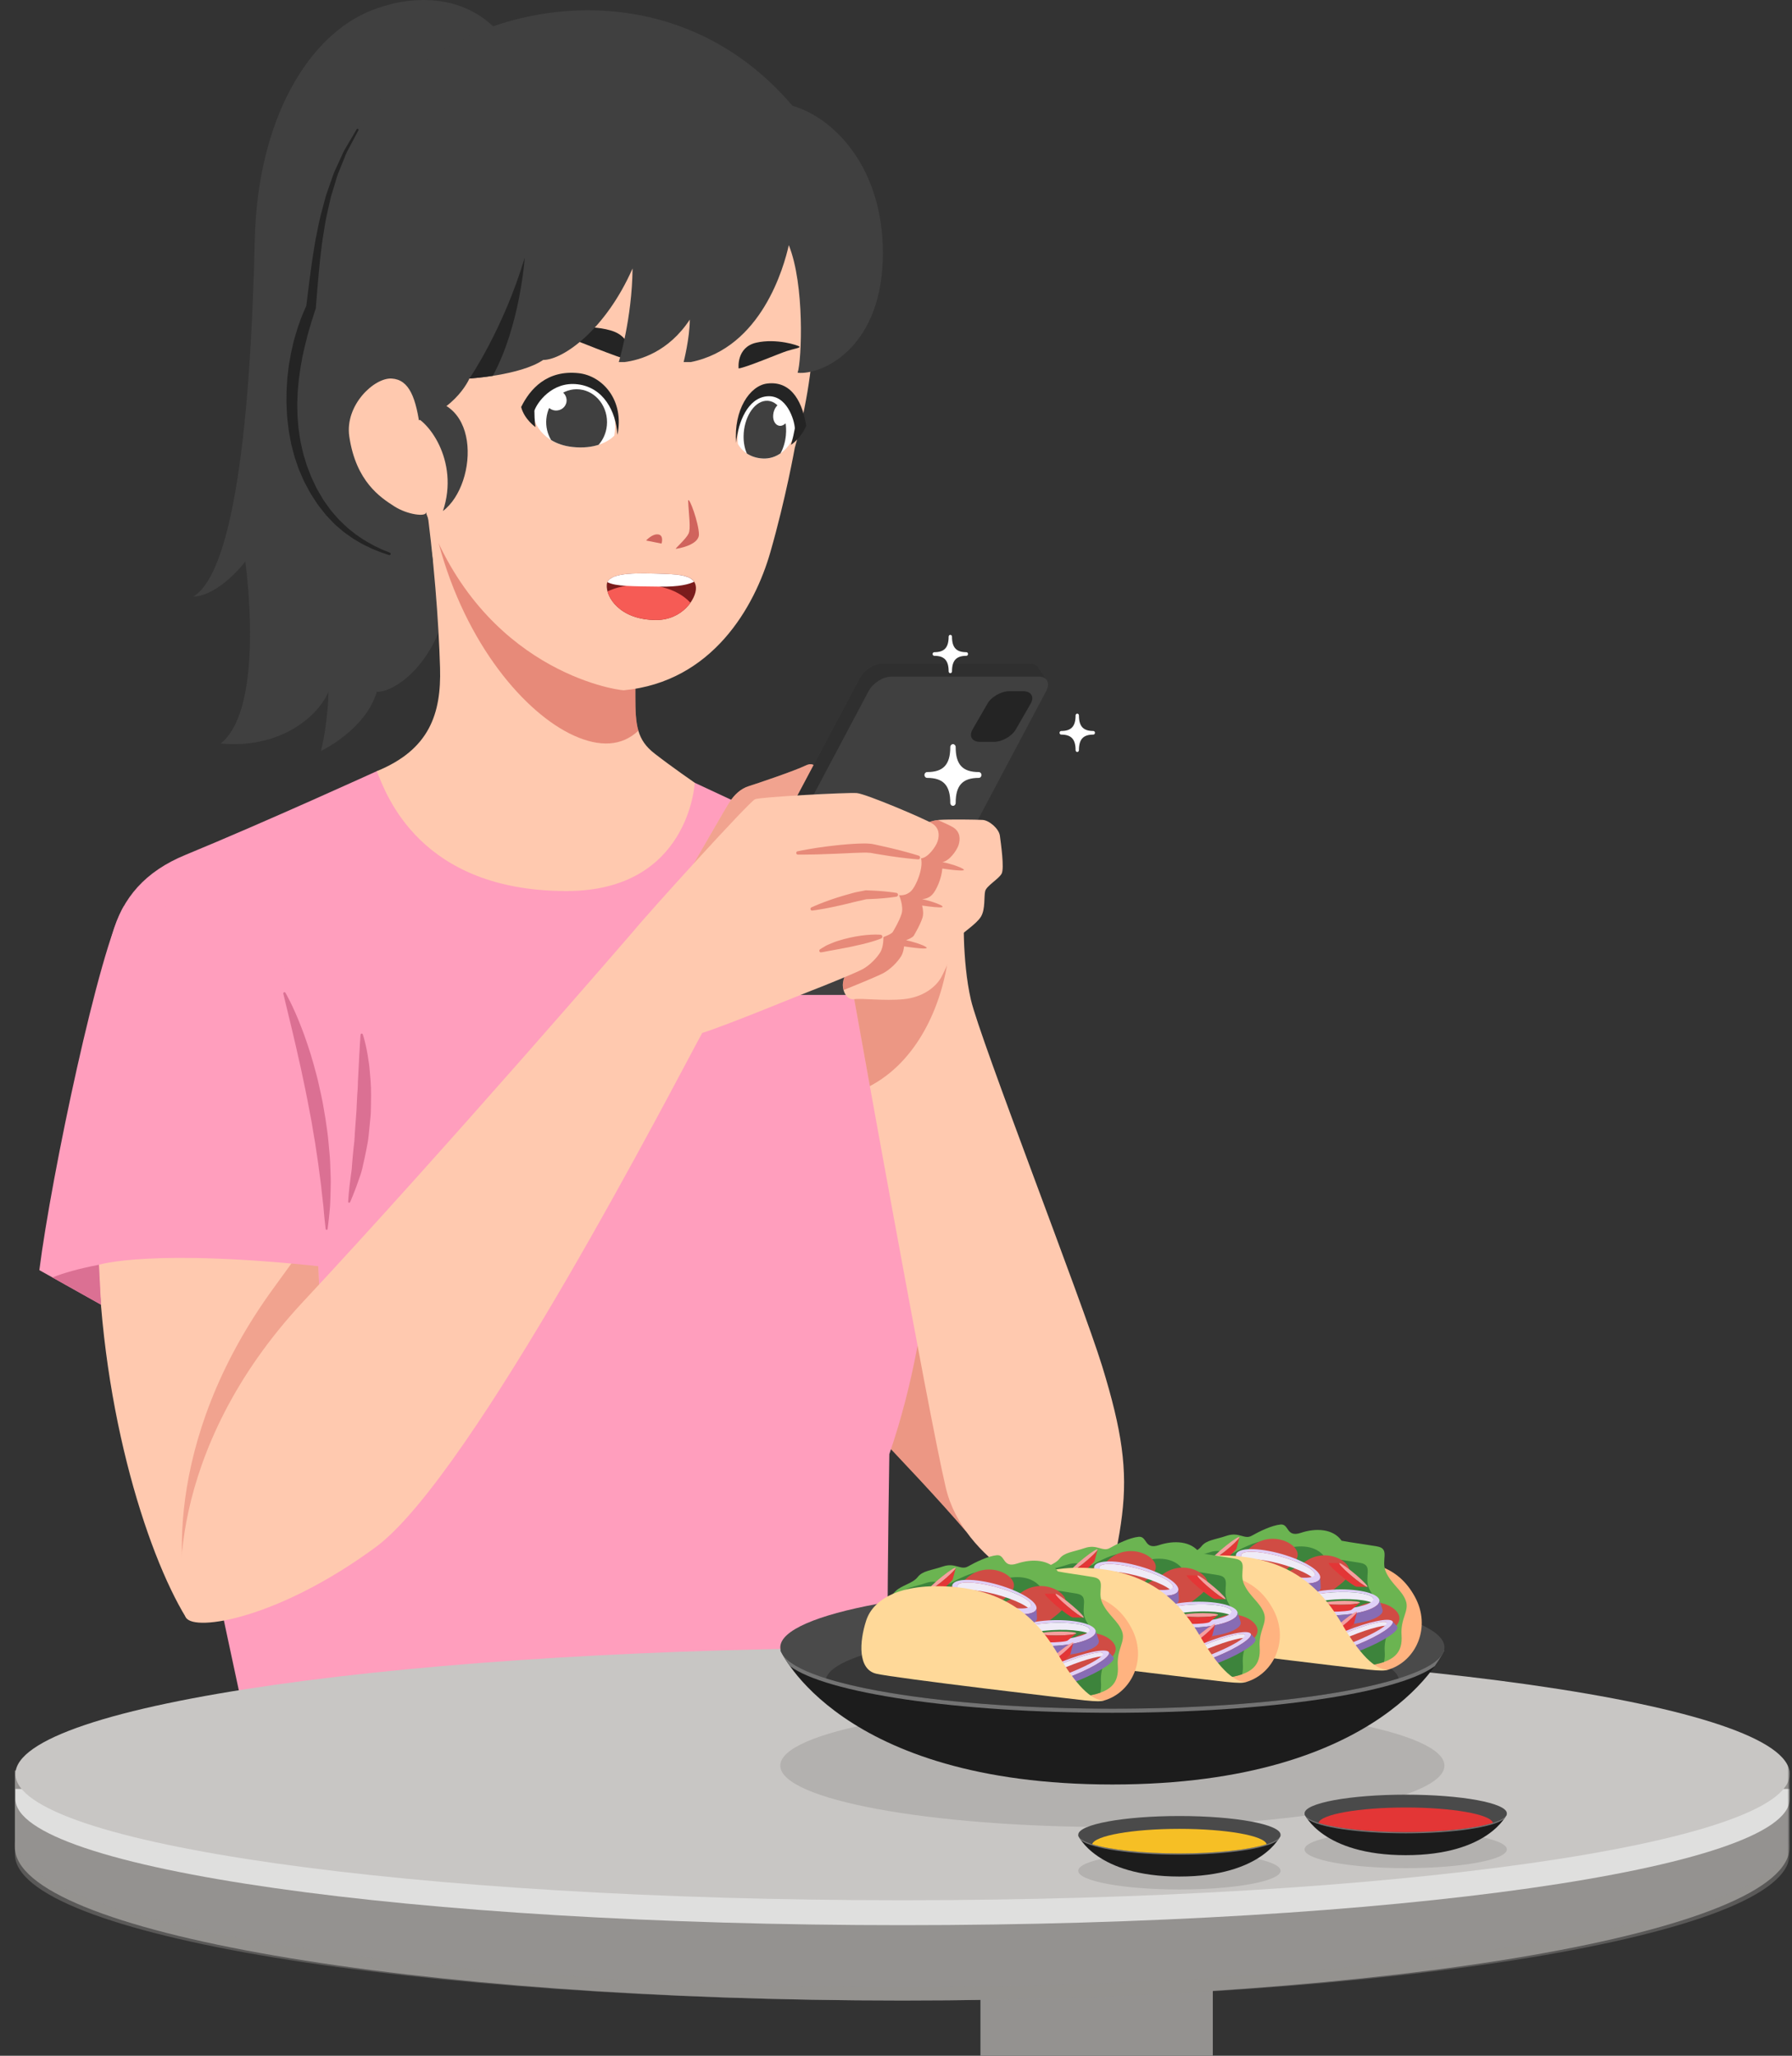<svg width="578" height="663" viewBox="0 0 578 663" fill="none" xmlns="http://www.w3.org/2000/svg">
<rect x="0" y="0" width="578" height="663" fill="#333333" stroke="none"/>
<path d="M311.626 493.916C293.869 473.258 264.258 443.552 264.258 443.552V366.314H316.138L311.626 493.916Z" fill="#FFC9AF"/>
<path opacity="0.4" d="M311.626 493.916C293.869 473.258 264.258 443.552 264.258 443.552V366.314H316.138L311.626 493.916Z" fill="#D04C44"/>
<path d="M224.086 252.451C224.086 252.451 254.52 266.633 258.942 268.778C263.364 270.923 267.026 273.563 269.008 279.999C270.99 286.435 273.736 314.987 273.736 314.987C273.736 314.987 294.936 351.295 298.597 363.013C302.257 374.731 302.409 423.745 286.852 468.964C285.936 525.076 286.24 565.675 286.24 565.675C286.24 565.675 293.256 583.17 292.646 586.8C292.037 590.431 284.106 600.333 284.106 600.333C284.106 600.333 196.864 623.932 75.151 600.333C75.151 600.333 65.084 584.16 66.457 580.2C67.83 576.239 78.811 553.464 78.811 553.464C78.811 553.464 43.121 387.602 36.715 348.488C30.309 309.375 33.969 286.352 59.822 275.707C85.675 265.062 121.537 248.706 121.537 248.706L224.086 252.451Z" fill="#FF9EBD"/>
<path d="M168.092 23.698C161.172 1.252 139.955 -4.523 119.906 3.315C99.857 11.154 83.081 37.89 82.166 77.499C81.251 117.107 77.894 182.937 62.337 192.437C70.878 192.035 79.115 181.107 79.115 181.107C79.115 181.107 85.826 228.119 71.184 239.784C89.181 241.546 101.995 232.1 105.959 223.124C105.654 234.284 103.518 242.206 103.518 242.206C103.518 242.206 117.893 235.401 121.535 223.124C127.923 223.392 145.369 211.184 145.369 182.63C145.369 154.076 145.369 25.678 145.369 25.678L168.092 23.698Z" fill="#404040"/>
<path d="M137.011 158.88C140.011 180.385 141.505 200.604 141.933 215.394C142.359 230.182 138.514 241.773 121.536 248.705C124.631 256.446 135.56 287.369 182.755 287.369C222.372 287.369 224.085 252.45 224.085 252.45C224.085 252.45 216.746 247.398 211.105 243.007C205.464 238.616 204.929 233.881 204.929 224.751C204.929 215.625 204.929 158.878 204.929 158.878L137.011 158.88Z" fill="#FFC9AF"/>
<path opacity="0.5" d="M141.518 175.307V158.881H204.93C204.93 158.881 204.93 215.626 204.93 224.754C204.93 229.313 205.064 232.777 205.9 235.649C200.605 240.713 193.381 241.008 185.022 237.195C169.48 230.109 150.291 208.006 141.518 175.307Z" fill="#D04C44"/>
<path d="M256.349 144.451C256.349 144.451 253.468 160.7 248.451 178.164C243.436 195.629 229.832 219.915 201.182 222.625C198.193 222.518 155.453 215.986 137.39 165.329C129.027 154.999 108.998 117.22 127.53 68.345C146.058 19.465 224.218 19.501 250.812 57.894C269.091 84.279 261.946 125.144 256.349 144.451Z" fill="#FFC9AF"/>
<path d="M186.706 121.931C196.044 123.664 199.43 132.51 198.145 140.476C198.145 140.476 194.192 145.175 184.673 144.161C175.159 143.145 171.202 136.095 171.67 130.722C171.67 130.722 175.739 121.426 186.706 121.931Z" fill="white"/>
<path d="M186.952 125.586C192.343 126.166 196.276 131.355 195.745 137.189C195.52 139.635 194.539 141.8 193.082 143.452C190.995 144.123 188.224 144.539 184.675 144.161C181.901 143.863 179.615 143.046 177.759 141.915C176.587 139.966 175.994 137.591 176.22 135.102C176.756 129.274 181.56 125.012 186.952 125.586Z" fill="#404040"/>
<path d="M175.877 128.681C175.712 130.523 177.116 132.169 179.009 132.377C180.91 132.575 182.585 131.254 182.742 129.418C182.922 127.578 181.509 125.917 179.622 125.721C177.724 125.529 176.055 126.848 175.877 128.681Z" fill="white"/>
<path d="M199.147 140.249C198.682 132.697 194.699 124.968 186.337 123.942C177.978 122.91 173.132 130.028 172.368 132.454C172.365 135.745 172.734 137.753 172.734 137.753C172.734 137.753 169.123 135.258 168.093 131.271C170.928 125.516 176.36 119.25 186.61 120.349C194.266 121.165 201.453 128.968 199.147 140.249Z" fill="#242424"/>
<path d="M202.756 116.088C199.77 115.499 184.929 109.439 182.172 108.413C179.394 107.399 176.885 106.865 177.344 106.516C177.805 106.169 189.162 104.29 196.988 106.574C204.813 108.859 202.756 116.088 202.756 116.088Z" fill="#242424"/>
<path d="M247.173 125.537C240.411 127.048 237.654 135.778 237.995 143.124C237.995 143.124 240.037 147.544 245.975 147.871C252.461 148.235 256.568 142.034 257.266 136.378C257.266 136.378 255.853 125.409 247.173 125.537Z" fill="white"/>
<path d="M246.908 129.275C251.075 128.865 254.104 134.044 253.478 140.413C253.266 142.611 252.644 144.591 251.76 146.2C250.136 147.33 248.2 147.99 245.976 147.867C243.773 147.744 242.109 147.059 240.882 146.245C240.205 144.671 239.814 142.767 239.841 140.678C239.909 134.931 242.985 129.679 246.908 129.275Z" fill="#404040"/>
<path d="M254.746 133.552C254.528 135.618 253.156 137.279 251.708 137.337C250.269 137.38 249.23 135.855 249.38 133.877C249.51 131.851 250.826 130.051 252.33 129.93C253.868 129.801 254.944 131.445 254.746 133.552Z" fill="white"/>
<path d="M237.424 142.809C238.105 136.012 241.208 128.514 247.196 127.831C253.738 127.09 256.251 135.49 256.371 138.159C255.749 141.538 255.11 143.483 255.11 143.483C255.11 143.483 258.346 141.413 260.028 137.329C258.985 130.578 255.795 122.69 247.463 123.692C241.837 124.365 236.601 132.204 237.424 142.809Z" fill="#242424"/>
<path d="M238.239 118.829C240.681 118.54 251.474 113.947 253.795 113.21C256.129 112.472 258.188 112.186 257.867 111.796C257.547 111.4 250.426 109.024 243.924 110.517C237.427 112.01 238.239 118.829 238.239 118.829Z" fill="#242424"/>
<path d="M221.953 161.444C222.179 166.387 222.876 170.46 222.076 172.132C221.278 173.801 217.671 176.99 217.969 177C218.265 177.012 225.477 175.893 225.438 172.33C225.4 168.765 222.292 160.081 221.953 161.444Z" fill="#D0645D"/>
<path d="M213.381 175.309C213.381 175.309 214.214 172.585 212.274 172.354C210.334 172.124 208.399 174.324 208.399 174.324L213.381 175.309Z" fill="#D0645D"/>
<path d="M100.314 99.118C103.213 71.063 105.045 36.241 146.528 13.959C176.206 -1.982 223.552 -3.534 255.582 34.094C270.072 38.383 285.781 55.712 284.714 84.264C283.647 112.816 264.748 121.023 257.267 120.219C258.609 116.155 259.583 91.829 254.421 79.058C252.876 86.039 245.618 112.206 222.79 116.777H220.502C220.502 116.777 222.485 109.02 222.485 103.078C215.621 113.476 206.47 116.118 201.436 116.777H199.584C199.584 116.777 203.878 102.75 204.03 86.575C195.398 106.178 181.761 116.06 175.203 116.088C167.882 121.069 151.409 122.075 151.409 122.075C151.409 122.075 146.224 134.359 129.904 136.708L137.39 165.33L139.654 181.106C139.654 181.106 116.786 181.634 103.517 162.161C90.247 142.687 92.839 117.601 100.314 99.118Z" fill="#404040"/>
<path d="M125.776 178.259L123.188 177.212L120.695 176.016C119.068 175.142 117.443 174.247 115.929 173.162C115.153 172.655 114.395 172.122 113.685 171.51C112.973 170.906 112.206 170.383 111.544 169.72L109.518 167.785C108.862 167.121 108.271 166.383 107.647 165.688C107.005 165.004 106.435 164.256 105.901 163.475C105.372 162.717 104.755 161.927 104.298 161.202C103.34 159.519 102.217 157.853 101.486 156.14C101.093 155.278 100.643 154.466 100.295 153.577L99.264 150.894C98.887 150.016 98.666 149.07 98.371 148.159C98.106 147.236 97.773 146.337 97.595 145.386L96.962 142.568C96.775 141.623 96.663 140.661 96.51 139.71C96.343 138.762 96.231 137.801 96.171 136.835C96.1 135.87 95.988 134.91 95.95 133.943C95.911 132.006 95.829 130.075 95.951 128.137C95.975 126.202 96.221 124.275 96.385 122.348C96.689 120.435 96.885 118.508 97.271 116.608C97.582 114.697 98.051 112.822 98.488 110.938C98.97 109.071 99.403 107.178 100.006 105.344C100.513 103.472 101.171 101.66 101.741 99.798L101.742 99.794L101.849 99.495L101.865 99.303L102.476 91.813C102.711 89.33 102.896 86.835 103.172 84.361C103.485 81.897 103.695 79.406 104.089 76.96C104.517 74.524 104.801 72.041 105.35 69.63L106.155 66.01C106.432 64.804 106.657 63.58 107.054 62.416L108.13 58.877C108.511 57.706 108.785 56.486 109.296 55.371L110.682 51.955C111.17 50.834 111.547 49.64 112.131 48.57L115.579 42.09L115.598 42.055C115.689 41.885 115.636 41.669 115.479 41.572C115.327 41.477 115.133 41.53 115.041 41.688L111.286 48.073C110.647 49.133 110.22 50.315 109.677 51.432L108.125 54.835C107.557 55.95 107.232 57.167 106.794 58.342L105.551 61.893C105.097 63.065 104.819 64.293 104.486 65.505L103.512 69.153C102.855 71.587 102.465 74.076 101.929 76.542C101.426 79.014 101.109 81.511 100.69 83.996C100.309 86.488 100.02 88.979 99.68 91.471L98.761 98.931L98.882 98.442L98.88 98.446C98.058 100.278 97.255 102.127 96.596 104.041C95.893 105.936 95.36 107.896 94.782 109.845C94.324 111.83 93.843 113.808 93.519 115.828C93.107 117.826 92.922 119.872 92.688 121.902C92.573 123.95 92.379 125.99 92.415 128.045C92.351 130.095 92.5 132.145 92.602 134.193C92.677 135.215 92.824 136.231 92.933 137.25C93.029 138.272 93.179 139.284 93.384 140.288C93.578 141.295 93.731 142.311 93.958 143.305L94.722 146.273C94.943 147.273 95.324 148.22 95.635 149.191C95.979 150.145 96.239 151.137 96.678 152.052L97.892 154.835C98.303 155.76 98.834 156.643 99.301 157.544C100.22 159.41 101.353 160.921 102.396 162.58C103.015 163.472 103.628 164.173 104.244 164.975C104.841 165.769 105.478 166.525 106.183 167.213C106.871 167.914 107.524 168.654 108.242 169.316L110.456 171.219C111.187 171.861 112.016 172.36 112.786 172.934C113.559 173.514 114.371 174.017 115.204 174.487C116.828 175.503 118.543 176.311 120.261 177.095L122.89 178.149L125.532 179.024C125.728 179.089 125.939 178.97 125.999 178.755C126.061 178.551 125.961 178.335 125.776 178.259Z" fill="#242424"/>
<path d="M131.888 133.629C137.765 134.564 148.329 148.581 142.869 164.801C154.46 156.053 155.529 125.059 131.888 129.252V133.629Z" fill="#404040"/>
<path d="M135.605 138.925C134.257 128.187 131.987 122.44 126.353 122.086C120.72 121.729 111.168 130.669 112.663 140.785C114.804 155.303 122.726 160.441 127.126 163.269C131.529 166.097 137.348 166.667 137.39 165.33C137.428 163.998 135.605 138.925 135.605 138.925Z" fill="#FFC9AF"/>
<path d="M214.707 185.103C221.035 185.331 224.322 186.094 224.472 189.559C224.622 193.025 220.123 199.957 211.658 199.957C199.913 199.957 195.336 192.528 195.718 188.486C196.101 184.444 205.556 184.773 214.707 185.103Z" fill="#7A1C1C"/>
<path d="M195.962 190.73C204.486 186.765 217.061 188.169 222.691 194.403C220.662 197.267 216.932 199.957 211.66 199.957C201.861 199.955 197.066 194.792 195.962 190.73Z" fill="#F65B55"/>
<path d="M223.868 187.616C222.289 188.422 219.153 189.276 212.918 189.188C203.786 189.062 198.577 189.151 195.913 187.751C197.338 184.489 206.155 184.794 214.708 185.103C219.605 185.279 222.658 185.792 223.868 187.616Z" fill="white"/>
<path d="M158.949 121.209C154.68 121.871 151.41 122.073 151.41 122.073C151.41 122.073 162.239 106.376 169.255 83.106C169.255 83.106 167.771 104.991 158.949 121.209Z" fill="#242424"/>
<path d="M218.255 288.088C218.255 288.088 233.47 261.599 235.185 258.876C236.9 256.153 239.074 254.295 241.477 253.553C243.88 252.81 256.348 248.602 259.895 246.869C263.442 245.136 264.74 249.221 262.546 253.553C260.353 257.886 255.891 260.237 253.832 260.979C253.03 267.293 249.369 291.801 218.255 288.088Z" fill="#FFC9AF"/>
<path opacity="0.3" d="M218.255 288.088C218.255 288.088 233.47 261.599 235.185 258.876C236.9 256.153 239.074 254.295 241.477 253.553C243.88 252.81 256.348 248.602 259.895 246.869C263.442 245.136 264.74 249.221 262.546 253.553C260.353 257.886 255.891 260.237 253.832 260.979C253.03 267.293 249.369 291.801 218.255 288.088Z" fill="#D04C44"/>
<path d="M227.807 311.987C227.016 313.478 227.013 314.807 227.651 315.668C228.125 316.314 229.057 317.946 230.578 319.944L277.812 316.698C280.449 316.698 283.707 314.591 285.089 311.985L337.631 219.34C336.613 217.757 335.359 216.066 334.82 215.201C334.36 214.478 333.494 214.04 332.29 214.04H284.566C281.926 214.04 278.67 216.147 277.288 218.751L227.807 311.987Z" fill="#404040"/>
<path opacity="0.6" d="M227.807 311.987C227.016 313.478 227.013 314.807 227.651 315.668C228.125 316.314 229.057 317.946 230.578 319.944L277.812 316.698C280.449 316.698 283.707 314.591 285.089 311.985L337.631 219.34C336.613 217.757 335.359 216.066 334.82 215.201C334.36 214.478 333.494 214.04 332.29 214.04H284.566C281.926 214.04 278.67 216.147 277.288 218.751L227.807 311.987Z" fill="#242424"/>
<path d="M230.653 316.17C229.275 318.772 230.294 320.882 232.933 320.882H280.658C283.295 320.882 286.553 318.774 287.935 316.17L337.413 222.935C338.797 220.333 337.775 218.224 335.136 218.224H287.412C284.774 218.224 281.518 220.331 280.133 222.935L230.653 316.17Z" fill="#404040"/>
<path d="M313.697 235.258C312.423 237.468 313.532 239.261 316.17 239.261H320.553C323.191 239.261 326.361 237.468 327.635 235.258L332.441 226.92C333.711 224.706 332.606 222.918 329.967 222.918H325.585C322.947 222.918 319.776 224.706 318.504 226.92L313.697 235.258Z" fill="#242424"/>
<path d="M323.791 227.53C323.03 228.855 323.691 229.922 325.267 229.922C326.842 229.922 328.737 228.855 329.498 227.53C330.261 226.215 329.601 225.146 328.021 225.146C326.443 225.146 324.551 226.215 323.791 227.53Z" fill="#242424"/>
<path d="M319.658 234.701C318.9 236.022 319.557 237.093 321.137 237.093C322.711 237.093 324.609 236.022 325.366 234.701C326.124 233.384 325.465 232.312 323.891 232.312C322.312 232.312 320.419 233.384 319.658 234.701Z" fill="#242424"/>
<path d="M60.051 521.774C47.086 500.651 31.528 451.47 31.528 395.688H101.994L104.434 443.877C104.434 443.877 94.065 487.445 60.051 521.774Z" fill="#FFC9AF"/>
<path opacity="0.3" d="M61.642 520.122C57.834 511.193 51.411 465.88 88.372 415.238C92.788 409.186 97.37 402.831 102.024 396.319L104.431 443.882C104.431 443.882 94.375 486.065 61.642 520.122Z" fill="#D04C44"/>
<path d="M310.897 293.378C310.897 293.378 310.196 309.625 313.166 322.457C316.137 335.288 349.082 419.787 355.488 440.582C361.894 461.377 363.724 473.919 361.894 488.772C360.063 503.625 355.792 519.467 347.861 518.148C339.93 516.829 310.794 503.956 305.076 479.86C299.359 455.764 275.53 322.249 275.53 322.249V293.38L310.897 293.378Z" fill="#FFC9AF"/>
<path opacity="0.4" d="M306.071 307.156C303.937 324.922 295.531 342.437 280.57 350.286C277.557 333.607 275.529 322.247 275.529 322.247V293.378H306.069V307.156H306.071Z" fill="#D04C44"/>
<path d="M293.751 268.529C297.502 266.216 299.528 264.691 302.76 264.443C305.992 264.195 314.915 264.318 316.974 264.443C319.033 264.568 322.214 267.235 322.511 269.553C322.807 271.87 324.008 280.039 323.065 281.772C322.121 283.505 318.231 285.663 317.774 287.369C317.316 289.074 317.889 293.159 316.401 295.635C314.913 298.11 309.88 301.206 309.422 302.196C308.965 303.186 305.304 312.098 303.587 315.194C301.871 318.289 297.752 321.63 291.462 322.25C285.171 322.87 278.006 321.878 275.526 322.25C273.045 322.622 271.557 319.402 271.902 316.927C272.246 314.451 273.774 311.976 275.526 310.365C276.133 303.309 277.506 299.101 280.022 295.635C280.709 289.321 281.058 284.743 284.031 283.01C285.859 277.441 289.088 271.406 293.751 268.529Z" fill="#FFC9AF"/>
<path opacity="0.5" d="M271.905 316.927C272.249 314.451 273.778 311.975 275.529 310.365C276.137 303.309 277.51 299.101 280.026 295.635C280.713 289.321 281.062 284.742 284.035 283.01C285.861 277.439 289.09 271.406 293.753 268.527C297.416 266.267 299.442 264.772 302.544 264.471C304.918 265.528 306.748 266.398 307.385 266.794C309.77 268.279 309.77 270.632 309.197 272.487C308.635 274.308 306.102 277.769 303.955 278.027C307.391 278.72 311.593 280.275 310.799 280.657C310.182 280.952 306.664 280.518 303.937 280.12C303.73 283.241 302.001 287.232 300.617 288.606C299.488 289.729 298.17 289.949 297.394 289.969C300.767 290.69 304.704 292.167 303.933 292.539C303.344 292.825 300.097 292.436 297.428 292.054C297.727 293.258 297.924 294.771 297.527 296.005C296.726 298.481 295.239 300.833 294.782 301.699C294.456 302.319 293.036 302.929 292.24 303.232C295.618 303.951 299.575 305.436 298.803 305.808C298.161 306.117 294.37 305.632 291.605 305.222C291.489 306.226 291.233 307.458 290.662 308.383C289.518 310.241 287.23 312.591 284.942 313.829C283.253 314.742 276.644 317.477 272.099 319.293C271.885 318.517 271.799 317.689 271.905 316.927Z" fill="#D04C44"/>
<path d="M204.184 300.462C209.446 294.026 241.705 258.501 243.535 257.758C245.365 257.015 273.392 255.53 276.366 255.778C279.341 256.025 298.251 264.072 300.636 265.557C303.021 267.042 303.021 269.395 302.448 271.251C301.875 273.106 299.245 276.697 297.07 276.822C297.872 279.917 295.582 285.664 293.867 287.369C292.151 289.075 289.978 288.704 289.978 288.704C289.978 288.704 291.58 292.295 290.78 294.77C289.98 297.246 288.492 299.599 288.034 300.464C287.577 301.33 284.945 302.197 284.945 302.197C284.945 302.197 285.06 305.292 283.914 307.148C282.769 309.004 280.483 311.357 278.195 312.594C275.907 313.832 264.581 318.413 261.607 319.526C258.633 320.639 234.724 330.543 226.488 333.141C218.136 348.367 152.475 475.98 121.131 499.003C89.788 522.026 63.02 526.234 60.046 521.778C57.072 517.322 52.496 468.306 97.795 419.785C143.095 371.265 204.184 300.462 204.184 300.462Z" fill="#FFC9AF"/>
<path opacity="0.5" d="M296.374 275.975C296.374 275.975 295.784 275.777 294.741 275.476C293.696 275.195 292.214 274.728 290.418 274.284C288.624 273.821 286.523 273.31 284.266 272.823C283.701 272.698 283.128 272.571 282.548 272.444L281.669 272.262L281.226 272.173L281.056 272.145L280.999 272.141L280.886 272.133L280.661 272.118C279.486 271.999 278.168 272.013 276.857 272.072C275.525 272.108 274.361 272.228 273.126 272.302C271.908 272.389 270.722 272.533 269.573 272.644C267.271 272.888 265.133 273.183 263.301 273.46C259.642 274.035 257.217 274.555 257.217 274.555C256.95 274.613 256.776 274.892 256.827 275.181C256.873 275.435 257.08 275.611 257.31 275.615C257.31 275.615 257.925 275.619 259.005 275.625C260.081 275.609 261.619 275.583 263.464 275.558C265.303 275.492 267.45 275.415 269.749 275.332C270.894 275.282 272.079 275.229 273.283 275.175C274.463 275.13 275.747 275.033 276.874 275.027C278.02 275.009 279.156 274.912 280.395 275.033L280.622 275.047L280.736 275.053L280.793 275.056H280.807C280.837 275.06 280.6 275.023 280.707 275.041L280.734 275.045L281.179 275.128L282.059 275.286C282.645 275.385 283.225 275.482 283.792 275.577C286.067 275.967 288.202 276.278 290.036 276.516C291.864 276.777 293.407 276.894 294.478 277.025C295.552 277.136 296.171 277.17 296.171 277.17C296.482 277.191 296.751 276.936 296.773 276.599C296.786 276.316 296.612 276.063 296.374 275.975Z" fill="#D04C44"/>
<path opacity="0.5" d="M289.177 287.971C289.177 287.971 288.741 287.886 287.98 287.791C287.218 287.714 286.131 287.536 284.826 287.443C283.519 287.328 281.996 287.227 280.364 287.175L279.747 287.154L279.434 287.142L279.357 287.138L279.185 287.148L279.167 287.152L279.128 287.157L278.973 287.185C278.559 287.266 278.144 287.348 277.721 287.429C276.873 287.619 276.033 287.718 275.158 287.985C273.418 288.455 271.683 288.952 270.07 289.459C268.483 289.97 267.045 290.481 265.802 290.948C263.327 291.889 261.71 292.641 261.71 292.641C261.457 292.76 261.343 293.077 261.45 293.348C261.538 293.566 261.753 293.691 261.962 293.669C261.962 293.669 262.4 293.624 263.159 293.509C263.911 293.374 265 293.226 266.289 292.982C267.576 292.748 269.082 292.421 270.661 292.071C272.219 291.738 273.864 291.34 275.504 290.912C276.31 290.695 277.199 290.528 278.028 290.336C278.447 290.241 278.865 290.148 279.277 290.055L279.43 290.015L279.469 290.007L279.489 290.001C279.191 290.019 279.412 290.007 279.348 290.011H279.359L279.436 290.007L279.749 289.995L280.366 289.974C281.998 289.924 283.521 289.821 284.828 289.706C286.133 289.613 287.22 289.435 287.981 289.358C288.743 289.263 289.178 289.178 289.178 289.178C289.488 289.118 289.695 288.797 289.64 288.463C289.594 288.211 289.404 288.017 289.177 287.971Z" fill="#D04C44"/>
<path opacity="0.5" d="M284.067 301.47C284.067 301.47 282.791 301.343 280.902 301.452C279.014 301.545 276.517 301.862 274.052 302.423C272.818 302.68 271.594 303.043 270.455 303.389C269.315 303.724 268.264 304.189 267.375 304.556C266.483 304.906 265.762 305.403 265.268 305.677C264.781 305.984 264.503 306.162 264.503 306.162C264.269 306.31 264.19 306.637 264.327 306.891C264.434 307.085 264.631 307.178 264.825 307.148L264.897 307.136C264.897 307.136 265.204 307.087 265.744 307C266.291 306.922 266.994 306.703 267.92 306.576C268.845 306.447 269.871 306.19 271.023 306.011C272.159 305.792 273.371 305.556 274.582 305.318C277.004 304.813 279.425 304.235 281.228 303.694C283.031 303.165 284.224 302.67 284.224 302.67C284.521 302.546 284.669 302.187 284.556 301.866C284.473 301.639 284.277 301.492 284.067 301.47Z" fill="#D04C44"/>
<path d="M39.921 292.294C32.139 305.412 16.581 378.936 12.692 409.633L32.558 420.755L31.91 407.9C31.91 407.9 48.84 402.454 105.35 408.643C105.35 408.643 104.892 356.409 89.792 305.908C89.792 305.908 70.811 289.573 39.921 292.294Z" fill="#FF9EBD"/>
<path d="M31.91 407.899L32.558 420.754L16.912 411.995C20.337 410.603 25.291 409.171 31.91 407.899Z" fill="#DB7093"/>
<path d="M91.386 320.498C91.386 320.498 92.523 325.206 94.227 332.266C94.639 334.024 95.084 335.93 95.554 337.944C96.01 339.96 96.465 342.093 96.985 344.277C97.45 346.479 97.931 348.755 98.418 351.066C98.907 353.375 99.35 355.734 99.795 358.091C100.28 360.44 100.688 362.802 101.048 365.139C101.488 367.46 101.828 369.759 102.148 371.989C102.494 374.217 102.804 376.372 103.047 378.426C103.312 380.48 103.605 382.42 103.757 384.223C103.962 386.027 104.152 387.68 104.321 389.146C104.423 390.615 104.562 391.903 104.658 392.962C104.87 395.085 105.024 396.307 105.024 396.307L105.026 396.327C105.051 396.523 105.218 396.658 105.397 396.632C105.545 396.608 105.659 396.483 105.677 396.331C105.677 396.331 105.842 395.117 106.076 392.978C106.182 391.909 106.334 390.606 106.449 389.108C106.528 387.611 106.6 385.92 106.634 384.07C106.698 382.22 106.709 380.214 106.601 378.099C106.523 375.982 106.488 373.738 106.235 371.445C106.032 369.144 105.836 366.759 105.492 364.361C105.168 361.957 104.797 359.525 104.348 357.106C103.969 354.674 103.382 352.288 102.864 349.929C102.381 347.559 101.694 345.285 101.107 343.067C100.474 340.863 99.842 338.74 99.152 336.757C98.484 334.769 97.832 332.9 97.144 331.206C94.534 324.38 92.075 320.181 92.075 320.181C91.961 319.989 91.727 319.932 91.553 320.052C91.408 320.148 91.348 320.332 91.386 320.498Z" fill="#DB7093"/>
<path d="M116.288 333.728C116.288 333.728 116.228 334.59 116.124 336.097C116.085 336.839 116.034 337.74 115.979 338.774C115.897 339.812 115.831 340.976 115.789 342.242C115.723 343.507 115.653 344.874 115.576 346.324C115.478 347.767 115.436 349.288 115.388 350.859C115.269 352.429 115.146 354.047 115.093 355.693C115.044 357.341 114.936 359.01 114.795 360.674C114.676 362.341 114.555 364.007 114.438 365.649C114.394 367.3 114.209 368.907 114.021 370.459C113.83 372.012 113.743 373.533 113.603 374.971C113.543 375.69 113.477 376.391 113.442 377.076C113.378 377.753 113.263 378.395 113.181 379.019C112.469 383.996 112.297 387.495 112.297 387.495L112.295 387.531C112.286 387.729 112.425 387.897 112.608 387.907C112.743 387.915 112.866 387.832 112.923 387.707C112.923 387.707 114.33 384.615 115.988 379.708C116.437 378.488 116.825 377.143 117.107 375.69C117.416 374.24 117.797 372.719 118.093 371.125C118.408 369.532 118.752 367.887 118.908 366.191C119.078 364.494 119.25 362.771 119.42 361.05C119.647 359.329 119.62 357.592 119.656 355.891C119.702 354.188 119.682 352.511 119.658 350.891C119.599 349.271 119.471 347.706 119.334 346.227C119.219 344.747 119.094 343.351 118.862 342.068C118.503 339.503 118.06 337.382 117.676 335.909C117.507 335.17 117.332 334.601 117.211 334.217C117.092 333.831 117.028 333.625 117.028 333.625C116.962 333.409 116.748 333.292 116.547 333.364C116.396 333.417 116.298 333.568 116.288 333.728Z" fill="#DB7093"/>
<path d="M299.046 249.001C304.276 249.001 306.509 246.585 306.509 240.927C306.509 240.408 306.897 239.988 307.376 239.988C307.856 239.988 308.244 240.408 308.244 240.927C308.244 246.585 310.477 249.001 315.706 249.001C316.185 249.001 316.573 249.421 316.573 249.94C316.573 250.459 316.185 250.879 315.706 250.879C310.477 250.879 308.244 253.295 308.244 258.953C308.244 259.472 307.856 259.892 307.376 259.892C306.897 259.892 306.509 259.472 306.509 258.953C306.509 253.295 304.276 250.879 299.046 250.879C298.567 250.879 298.179 250.459 298.179 249.94C298.179 249.421 298.567 249.001 299.046 249.001Z" fill="white"/>
<path d="M342.288 235.751C345.537 235.751 346.925 234.25 346.925 230.735C346.925 230.414 347.166 230.152 347.463 230.152C347.761 230.152 348.003 230.414 348.003 230.735C348.003 234.25 349.39 235.751 352.639 235.751C352.935 235.751 353.177 236.012 353.177 236.335C353.177 236.656 352.935 236.918 352.639 236.918C349.39 236.918 348.003 238.419 348.003 241.934C348.003 242.257 347.761 242.516 347.463 242.516C347.166 242.516 346.925 242.257 346.925 241.934C346.925 238.419 345.537 236.918 342.288 236.918C341.992 236.918 341.75 236.656 341.75 236.335C341.75 236.012 341.992 235.751 342.288 235.751Z" fill="white"/>
<path d="M301.345 210.344C304.594 210.344 305.981 208.843 305.981 205.327C305.981 205.007 306.223 204.745 306.519 204.745C306.818 204.745 307.059 205.007 307.059 205.327C307.059 208.843 308.447 210.344 311.695 210.344C311.992 210.344 312.233 210.605 312.233 210.928C312.233 211.249 311.992 211.51 311.695 211.51C308.447 211.51 307.059 213.011 307.059 216.527C307.059 216.85 306.818 217.109 306.519 217.109C306.223 217.109 305.981 216.85 305.981 216.527C305.981 213.011 304.594 211.51 301.345 211.51C301.049 211.51 300.807 211.249 300.807 210.928C300.807 210.605 301.049 210.344 301.345 210.344Z" fill="white"/>
<mask id="mask0_366_1316" style="mask-type:luminance" maskUnits="userSpaceOnUse" x="0" y="515" width="578" height="168">
<path d="M0 515.127H577.223V682.998H0V515.127Z" fill="white"/>
</mask>
<g mask="url(#mask0_366_1316)">
<path d="M316.258 575.977H391.157V683.004H316.258V575.977Z" fill="#949290"/>
<path d="M316.258 575.977H391.157V683.004H316.258V575.977Z" fill="#949290"/>
<path d="M577.222 595.726C577.222 623.045 449.081 645.191 291.013 645.191C132.944 645.191 4.803 623.043 4.803 595.726V570.994H577.222V595.726Z" fill="#949290"/>
<path opacity="0.4" d="M291.013 640.778C449.081 640.778 577.222 619.643 577.222 593.576V597.99C577.222 624.059 449.081 645.191 291.013 645.191C132.944 645.191 4.803 624.057 4.803 597.99V593.576C4.803 619.643 132.944 640.778 291.013 640.778Z" fill="#949290"/>
<path opacity="0.7" d="M577.261 580.173C577.261 602.659 449.15 620.888 291.12 620.888C133.089 620.888 4.978 602.658 4.978 580.173V576.947H577.261V580.173Z" fill="white"/>
<path d="M291.12 612.854C133.088 612.854 4.979 594.625 4.979 572.139C4.979 549.653 133.088 531.424 291.12 531.424C449.151 531.424 577.261 549.653 577.261 572.139C577.261 594.625 449.151 612.854 291.12 612.854Z" fill="#C8C6C4"/>
</g>
<path opacity="0.4" d="M251.684 569.437C251.684 580.373 299.635 589.242 358.788 589.242C417.941 589.242 465.897 580.373 465.897 569.437C465.897 558.501 417.942 549.633 358.788 549.633C299.635 549.633 251.684 558.501 251.684 569.437Z" fill="#949290"/>
<path d="M251.684 532.196C251.684 532.196 270.513 575.516 358.79 575.516C447.066 575.516 465.897 532.196 465.897 532.196H251.684Z" fill="#1C1C1C"/>
<path d="M465.852 532.287C465.683 532.658 464.781 534.529 462.788 537.324C451.306 545.974 409.109 552.393 358.786 552.393C308.464 552.393 266.271 545.974 254.788 537.324C252.794 534.529 251.894 532.658 251.724 532.287C251.725 532.256 251.733 532.228 251.736 532.196H465.842C465.844 532.228 465.85 532.258 465.852 532.287Z" fill="#737373"/>
<path d="M251.684 531.268C251.684 542.206 299.635 551.073 358.788 551.073C417.941 551.073 465.897 542.206 465.897 531.268C465.897 520.332 417.942 511.464 358.788 511.464C299.635 511.464 251.684 520.33 251.684 531.268Z" fill="#4A4A4A"/>
<path opacity="0.4" d="M358.786 551.073C319.433 551.073 285.061 547.145 266.443 541.297C268.876 532.256 309.286 525.063 358.786 525.063C408.288 525.063 448.7 532.256 451.135 541.295C432.519 547.143 398.141 551.073 358.786 551.073Z" fill="#1C1C1C"/>
<path d="M447.845 538.463C456.642 535.782 461.847 524.814 456.272 514.817C450.699 504.814 442.089 503.241 426.286 501.657C404.96 499.516 391.594 502.667 385.771 510.577C379.948 518.487 389.326 531.082 404.958 533.164C420.589 535.247 443.26 539.4 447.845 538.463Z" fill="#FFB380"/>
<path d="M440.412 537.256C450.078 536.183 452.43 532.832 452.058 527.334C451.687 521.838 454.661 519.561 453.42 516.206C452.183 512.855 448.894 510.978 447.067 507.088C445.244 503.2 448.59 499.477 444.129 498.725C439.667 497.97 435.456 497.439 432.729 496.899C430.003 493.011 424.426 492.742 419.596 494.352C414.763 495.962 415.877 491.405 413.027 491.67C410.178 491.94 406.089 493.954 403.735 495.293C401.38 496.633 399.648 493.954 395.682 495.293C391.718 496.633 389.117 496.663 387.504 498.725C385.892 500.788 382.372 501.347 380.445 503.2C378.514 505.054 377.716 506.286 377.716 510.441C377.716 514.598 377.469 519.266 383.046 523.767C388.623 528.273 404.109 529.212 415.136 531.487C426.162 533.771 432.108 536.052 440.412 537.256Z" fill="#6BB451"/>
<path d="M390.254 500.604C394.22 499.261 395.953 501.945 398.307 500.604C400.661 499.261 404.751 497.251 407.599 496.982C410.447 496.717 409.334 501.273 414.164 499.661C418.998 498.055 424.575 498.323 427.299 502.21C430.026 502.749 434.239 503.282 438.699 504.036C443.158 504.789 439.814 508.512 441.637 512.4C443.464 516.289 446.753 518.165 447.99 521.517C449.229 524.87 446.257 527.15 446.626 532.644C446.71 533.875 446.648 534.992 446.405 536.006C444.823 536.567 442.852 536.983 440.411 537.256C432.107 536.052 426.162 533.77 415.135 531.491C404.107 529.215 388.621 528.275 383.044 523.771C377.467 519.27 377.714 514.6 377.714 510.445C377.714 508.756 377.854 507.565 378.139 506.607C379.64 505.896 381.165 505.207 382.074 504.04C383.689 501.975 386.289 501.945 390.254 500.604Z" fill="#3D843C"/>
<path d="M419.31 505.069C425.072 499.241 432.746 501.855 434.761 505.069C436.778 508.29 432.505 510.702 429.53 513.116C426.558 515.53 417.817 519.15 415.961 517.54C414.105 515.93 412.058 509.094 413.733 507.888C415.408 506.684 419.31 505.069 419.31 505.069Z" fill="#D04C44"/>
<path d="M435.42 520.246C441.18 514.414 448.856 517.026 450.871 520.246C452.888 523.462 448.617 525.876 445.642 528.29C442.67 530.703 433.929 534.323 432.073 532.713C430.217 531.105 428.172 524.266 429.847 523.06C431.516 521.854 435.42 520.246 435.42 520.246Z" fill="#D04C44"/>
<path d="M402.599 499.734C408.36 493.901 416.037 496.515 418.052 499.734C420.071 502.95 415.793 505.366 412.821 507.778C409.848 510.19 401.107 513.811 399.251 512.202C397.395 510.596 395.351 503.754 397.025 502.548C398.695 501.34 402.599 499.734 402.599 499.734Z" fill="#D04C44"/>
<path d="M419.344 519.343C418.855 517.826 423.91 516.262 430.635 515.842C437.358 515.42 443.202 516.303 443.688 517.816L442.953 515.537C442.468 514.016 436.624 513.132 429.899 513.556C423.175 513.976 418.119 515.545 418.605 517.056L419.344 519.343Z" fill="#EFEBF7"/>
<path d="M429.62 512.692C437.325 512.213 444.161 513.657 444.888 515.913C445.617 518.172 439.954 520.394 432.254 520.872C424.55 521.357 417.712 519.913 416.985 517.655C416.263 515.404 421.916 513.184 429.62 512.692ZM431.659 519.032C438.383 518.614 443.438 517.043 442.95 515.536C442.465 514.015 436.621 513.132 429.896 513.556C423.172 513.976 418.117 515.544 418.602 517.055C419.09 518.568 424.938 519.454 431.659 519.032Z" fill="#DFD0F7"/>
<path d="M418.001 520.813C418.73 523.072 425.564 524.512 433.271 524.025C440.971 523.548 446.632 521.328 445.904 519.068L444.888 515.911C445.616 518.171 439.953 520.393 432.253 520.87C424.55 521.355 417.712 519.912 416.985 517.654L418.001 520.813Z" fill="#876CB4"/>
<path d="M427.202 516.922C426.783 517.274 428.994 517.554 432.14 517.554C435.288 517.554 438.18 517.272 438.599 516.922C439.015 516.573 436.806 516.288 433.659 516.288C430.509 516.286 427.619 516.573 427.202 516.922Z" fill="#F59F9F"/>
<path d="M435.907 519.169C435.487 519.519 432.596 519.802 429.449 519.802C426.303 519.802 424.09 519.519 424.511 519.169L427.205 516.921C426.786 517.273 428.997 517.553 432.143 517.553C435.292 517.553 438.183 517.271 438.603 516.921L435.907 519.169Z" fill="#E33636"/>
<path d="M390.603 503.151C390.456 503.701 392.389 502.511 394.922 500.485C397.455 498.463 399.626 496.378 399.769 495.825C399.915 495.276 397.979 496.467 395.447 498.491C392.916 500.515 390.745 502.6 390.603 503.151Z" fill="#F59F9F"/>
<path d="M398.836 499.365C398.69 499.916 396.521 502.003 393.988 504.025C391.456 506.047 389.524 507.243 389.668 506.691L390.604 503.152C390.457 503.702 392.39 502.512 394.923 500.486C397.456 498.464 399.627 496.379 399.77 495.826L398.836 499.365Z" fill="#E33636"/>
<path d="M428.54 527.23C428.394 527.78 430.329 526.588 432.86 524.564C435.393 522.542 437.562 520.457 437.71 519.904C437.855 519.355 435.92 520.548 433.387 522.572C430.856 524.592 428.683 526.679 428.54 527.23Z" fill="#F59F9F"/>
<path d="M436.778 523.442C436.629 523.993 434.459 526.078 431.927 528.102C429.394 530.124 427.462 531.319 427.608 530.768L428.543 527.229C428.397 527.779 430.331 526.587 432.863 524.563C435.396 522.541 437.565 520.456 437.713 519.903L436.778 523.442Z" fill="#E33636"/>
<path d="M432.037 504.13C431.508 504.12 433.076 505.829 435.544 507.942C438.013 510.059 440.438 511.782 440.97 511.79C441.497 511.796 439.929 510.091 437.462 507.97C434.996 505.857 432.567 504.136 432.037 504.13Z" fill="#F59F9F"/>
<path d="M437.568 511.74C437.039 511.731 434.612 510.012 432.143 507.896C429.676 505.785 428.104 504.072 428.635 504.08L432.037 504.13C431.508 504.12 433.077 505.829 435.544 507.942C438.013 510.059 440.438 511.782 440.971 511.79L437.568 511.74Z" fill="#E33636"/>
<path d="M425.474 533.779C424.76 532.971 429.288 530.234 435.592 527.664C441.892 525.095 447.582 523.667 448.294 524.475L447.216 523.257C446.5 522.449 440.812 523.877 434.512 526.444C428.21 529.014 423.679 531.753 424.392 532.561L425.474 533.779Z" fill="#EFEBF7"/>
<path d="M434.106 525.985C441.329 523.044 448.048 521.632 449.115 522.838C450.18 524.042 445.187 527.409 437.966 530.348C430.744 533.293 424.023 534.705 422.958 533.497C421.895 532.293 426.884 528.93 434.106 525.985ZM437.099 529.368C443.4 526.801 447.93 524.06 447.217 523.256C446.501 522.448 440.812 523.876 434.513 526.443C428.211 529.013 423.679 531.752 424.393 532.56C425.107 533.364 430.797 531.938 437.099 529.368Z" fill="#DFD0F7"/>
<path d="M424.45 535.184C425.517 536.388 432.236 534.978 439.458 532.033C446.677 529.09 451.67 525.725 450.605 524.519L449.115 522.836C450.18 524.04 445.187 527.407 437.967 530.346C430.744 533.291 424.024 534.703 422.958 533.495L424.45 535.184Z" fill="#876CB4"/>
<path d="M400.464 504.027C400.398 502.425 405.659 502.488 412.213 504.163C418.763 505.837 424.132 508.491 424.201 510.091L424.097 507.673C424.033 506.069 418.665 503.417 412.109 501.743C405.554 500.068 400.294 500.008 400.358 501.607L400.464 504.027Z" fill="#EFEBF7"/>
<path d="M412.069 500.831C419.577 502.754 425.75 506.245 425.847 508.632C425.95 511.02 419.939 511.402 412.433 509.481C404.92 507.564 398.748 504.071 398.649 501.682C398.552 499.296 404.558 498.918 412.069 500.831ZM412.351 507.535C418.905 509.212 424.165 509.271 424.096 507.671C424.032 506.067 418.663 503.415 412.107 501.742C405.553 500.066 400.293 500.007 400.357 501.605C400.427 503.207 405.798 505.861 412.351 507.535Z" fill="#DFD0F7"/>
<path d="M398.79 505.021C398.891 507.409 405.061 510.903 412.572 512.82C420.08 514.741 426.091 514.358 425.99 511.97L425.847 508.631C425.95 511.019 419.939 511.402 412.433 509.481C404.92 507.564 398.748 504.07 398.649 501.682L398.79 505.021Z" fill="#876CB4"/>
<path d="M447.846 538.464C443.512 538.864 438.182 532.944 432.856 523.771C427.528 514.6 418.554 503.426 398.781 501.861C381.811 500.523 373.136 505.884 370.904 512.72C368.673 519.559 368.157 528.453 374.128 529.881C380.096 531.309 437.565 538.096 441.409 538.482C445.245 538.866 446.607 538.866 447.846 538.464Z" fill="#FFD999"/>
<path d="M402.084 542.425C410.882 539.746 416.086 528.778 410.511 518.781C404.938 508.778 396.328 507.205 380.527 505.621C359.199 503.48 345.833 506.631 340.01 514.541C334.186 522.451 343.565 535.046 359.197 537.128C374.828 539.211 397.499 543.362 402.084 542.425Z" fill="#FFB380"/>
<path d="M394.651 541.219C404.317 540.145 406.669 536.795 406.297 531.297C405.926 525.801 408.9 523.522 407.661 520.169C406.424 516.818 403.135 514.94 401.308 511.051C399.483 507.163 402.831 503.44 398.37 502.687C393.906 501.933 389.695 501.402 386.968 500.862C384.242 496.974 378.666 496.705 373.836 498.315C369.002 499.925 370.116 495.368 367.268 495.631C364.417 495.9 360.328 497.915 357.974 499.253C355.621 500.594 353.889 497.915 349.921 499.253C345.957 500.594 343.356 500.624 341.745 502.685C340.133 504.749 336.611 505.308 334.684 507.161C332.753 509.015 331.957 510.245 331.957 514.4C331.957 518.559 331.708 523.227 337.285 527.728C342.862 532.232 358.348 533.172 369.375 535.448C380.403 537.735 386.349 540.013 394.651 541.219Z" fill="#6BB451"/>
<path d="M344.492 504.568C348.46 503.225 350.192 505.909 352.546 504.568C354.899 503.225 358.99 501.215 361.838 500.946C364.688 500.68 363.573 505.237 368.403 503.627C373.237 502.019 378.814 502.288 381.539 506.176C384.264 506.713 388.478 507.247 392.94 508.002C397.398 508.755 394.055 512.478 395.879 516.365C397.704 520.255 400.993 522.13 402.232 525.483C403.471 528.836 400.497 531.116 400.869 536.609C400.951 537.841 400.889 538.958 400.647 539.972C399.064 540.533 397.093 540.949 394.651 541.222C386.349 540.016 380.402 537.736 369.375 535.457C358.348 533.181 342.862 532.241 337.285 527.737C331.708 523.236 331.957 518.566 331.957 514.409C331.957 512.721 332.096 511.531 332.38 510.571C333.88 509.86 335.405 509.171 336.315 508.004C337.927 505.936 340.528 505.907 344.492 504.568Z" fill="#3D843C"/>
<path d="M373.547 509.033C379.307 503.202 386.984 505.817 388.999 509.033C391.017 512.253 386.744 514.665 383.77 517.079C380.795 519.494 372.056 523.114 370.198 521.504C368.342 519.894 366.298 513.057 367.971 511.851C369.645 510.647 373.547 509.033 373.547 509.033Z" fill="#D04C44"/>
<path d="M389.658 524.21C395.419 518.377 403.094 520.99 405.111 524.21C407.128 527.426 402.856 529.84 399.882 532.252C396.907 534.664 388.168 538.285 386.31 536.675C384.456 535.069 382.412 528.226 384.084 527.022C385.754 525.816 389.658 524.21 389.658 524.21Z" fill="#D04C44"/>
<path d="M356.836 503.696C362.597 497.864 370.273 500.478 372.289 503.696C374.306 506.913 370.032 509.327 367.059 511.737C364.085 514.151 355.346 517.771 353.488 516.163C351.634 514.553 349.589 507.715 351.262 506.507C352.932 505.305 356.836 503.696 356.836 503.696Z" fill="#D04C44"/>
<path d="M373.584 523.305C373.097 521.788 378.153 520.224 384.877 519.804C391.6 519.382 397.444 520.265 397.931 521.778L397.195 519.499C396.71 517.978 390.866 517.095 384.141 517.516C377.417 517.938 372.358 519.507 372.845 521.018L373.584 523.305Z" fill="#EFEBF7"/>
<path d="M383.861 516.656C391.565 516.177 398.401 517.619 399.128 519.877C399.854 522.136 394.195 524.358 386.493 524.836C378.79 525.319 371.952 523.877 371.227 521.619C370.502 519.366 376.156 517.148 383.861 516.656ZM385.898 522.996C392.623 522.578 397.68 521.007 397.191 519.5C396.706 517.979 390.862 517.096 384.138 517.518C377.413 517.94 372.354 519.508 372.841 521.019C373.33 522.534 379.178 523.418 385.898 522.996Z" fill="#DFD0F7"/>
<path d="M372.241 524.781C372.97 527.038 379.802 528.48 387.509 527.993C395.211 527.516 400.87 525.293 400.142 523.036L399.126 519.879C399.853 522.139 394.194 524.361 386.492 524.838C378.788 525.321 371.95 523.879 371.225 521.622L372.241 524.781Z" fill="#876CB4"/>
<path d="M381.44 520.883C381.019 521.233 383.231 521.515 386.378 521.515C389.528 521.515 392.418 521.233 392.837 520.883C393.256 520.534 391.045 520.249 387.897 520.249C384.749 520.249 381.859 520.534 381.44 520.883Z" fill="#F59F9F"/>
<path d="M390.145 523.13C389.726 523.48 386.834 523.763 383.686 523.763C380.539 523.763 378.327 523.478 378.748 523.13L381.442 520.882C381.021 521.232 383.234 521.514 386.38 521.514C389.53 521.514 392.42 521.232 392.839 520.882L390.145 523.13Z" fill="#E33636"/>
<path d="M344.84 507.113C344.694 507.664 346.628 506.474 349.16 504.448C351.693 502.426 353.863 500.34 354.008 499.786C354.153 499.237 352.216 500.429 349.685 502.451C347.154 504.477 344.983 506.561 344.84 507.113Z" fill="#F59F9F"/>
<path d="M353.075 503.33C352.931 503.881 350.76 505.968 348.229 507.99C345.696 510.012 343.763 511.208 343.909 510.656L344.843 507.117C344.696 507.667 346.631 506.477 349.162 504.451C351.695 502.429 353.866 500.344 354.011 499.789L353.075 503.33Z" fill="#E33636"/>
<path d="M382.779 531.188C382.632 531.736 384.567 530.546 387.098 528.522C389.631 526.5 391.802 524.415 391.946 523.862C392.091 523.313 390.158 524.506 387.623 526.53C385.094 528.55 382.923 530.637 382.779 531.188Z" fill="#F59F9F"/>
<path d="M391.017 527.4C390.869 527.951 388.7 530.038 386.168 532.06C383.635 534.082 381.702 535.277 381.847 534.726L382.782 531.187C382.636 531.736 384.571 530.545 387.102 528.521C389.635 526.499 391.806 524.414 391.95 523.861L391.017 527.4Z" fill="#E33636"/>
<path d="M386.274 508.092C385.745 508.082 387.315 509.791 389.783 511.904C392.25 514.021 394.677 515.744 395.208 515.75C395.735 515.758 394.166 514.053 391.699 511.932C389.232 509.819 386.803 508.098 386.274 508.092Z" fill="#F59F9F"/>
<path d="M391.806 515.702C391.277 515.692 388.849 513.973 386.38 511.858C383.912 509.747 382.342 508.034 382.873 508.042L386.273 508.092C385.745 508.082 387.315 509.791 389.782 511.904C392.249 514.021 394.676 515.744 395.207 515.75L391.806 515.702Z" fill="#E33636"/>
<path d="M379.713 537.742C378.999 536.934 383.528 534.197 389.831 531.627C396.133 529.058 401.823 527.63 402.533 528.438L401.455 527.22C400.74 526.412 395.051 527.84 388.751 530.407C382.45 532.977 377.918 535.716 378.633 536.524L379.713 537.742Z" fill="#EFEBF7"/>
<path d="M388.345 529.948C395.567 527.007 402.286 525.595 403.353 526.801C404.421 528.005 399.426 531.372 392.205 534.311C384.983 537.256 378.262 538.666 377.197 537.46C376.134 536.258 381.125 532.893 388.345 529.948ZM391.338 533.331C397.639 530.764 402.169 528.023 401.455 527.219C400.74 526.411 395.051 527.839 388.751 530.406C382.45 532.976 377.918 535.715 378.634 536.523C379.346 537.327 385.038 535.901 391.338 533.331Z" fill="#DFD0F7"/>
<path d="M378.689 539.147C379.756 540.351 386.475 538.941 393.698 535.996C400.918 533.053 405.909 529.688 404.844 528.482L403.356 526.799C404.423 528.003 399.428 531.37 392.208 534.309C384.986 537.254 378.265 538.664 377.2 537.458L378.689 539.147Z" fill="#876CB4"/>
<path d="M354.702 507.99C354.637 506.388 359.895 506.452 366.449 508.127C373.002 509.801 378.368 512.454 378.438 514.055L378.333 511.636C378.271 510.032 372.901 507.38 366.347 505.707C359.791 504.032 354.53 503.97 354.594 505.57L354.702 507.99Z" fill="#EFEBF7"/>
<path d="M366.306 504.794C373.816 506.717 379.988 510.208 380.087 512.595C380.187 514.983 374.177 515.365 366.671 513.444C359.157 511.527 352.986 508.032 352.887 505.643C352.792 503.259 358.797 502.881 366.306 504.794ZM366.588 511.5C373.143 513.177 378.405 513.236 378.333 511.636C378.271 510.032 372.901 507.38 366.347 505.707C359.791 504.031 354.53 503.97 354.595 505.57C354.664 507.17 360.036 509.826 366.588 511.5Z" fill="#DFD0F7"/>
<path d="M353.028 508.985C353.128 511.374 359.3 514.867 366.81 516.784C374.317 518.706 380.328 518.323 380.229 515.935L380.087 512.596C380.187 514.984 374.177 515.366 366.671 513.445C359.157 511.528 352.986 508.033 352.887 505.645L353.028 508.985Z" fill="#876CB4"/>
<path d="M402.084 542.427C397.75 542.829 392.422 536.909 387.094 527.736C381.768 518.565 372.794 507.391 353.022 505.826C336.049 504.488 327.374 509.849 325.145 516.685C322.913 523.522 322.396 532.418 328.368 533.846C334.334 535.273 391.805 542.06 395.647 542.447C399.483 542.829 400.845 542.829 402.084 542.427Z" fill="#FFD999"/>
<path d="M356.329 548.368C365.128 545.688 370.331 534.72 364.756 524.723C359.185 514.72 350.573 513.148 334.772 511.563C313.446 509.422 300.078 512.573 294.256 520.483C288.432 528.393 297.812 540.989 313.444 543.07C329.073 545.153 351.746 549.304 356.329 548.368Z" fill="#FFB380"/>
<path d="M348.895 547.161C358.561 546.088 360.913 542.735 360.541 537.239C360.17 531.744 363.144 529.464 361.905 526.111C360.668 522.76 357.379 520.883 355.552 516.993C353.727 513.106 357.075 509.382 352.615 508.63C348.152 507.875 343.941 507.345 341.212 506.804C338.488 502.916 332.912 502.647 328.082 504.255C323.248 505.865 324.361 501.31 321.513 501.574C318.663 501.843 314.572 503.855 312.22 505.196C309.865 506.537 308.133 503.855 304.167 505.196C300.203 506.537 297.602 506.566 295.989 508.628C294.377 510.691 290.857 511.248 288.928 513.104C286.997 514.957 286.201 516.187 286.201 520.342C286.201 524.501 285.954 529.169 291.531 533.67C297.106 538.172 312.594 539.115 323.619 541.39C334.647 543.678 340.593 545.955 348.895 547.161Z" fill="#6BB451"/>
<path d="M298.737 510.508C302.705 509.168 304.438 511.851 306.79 510.508C309.144 509.168 313.234 507.157 316.084 506.888C318.932 506.623 317.817 511.18 322.649 509.568C327.483 507.962 333.058 508.229 335.783 512.117C338.508 512.653 342.724 513.188 347.186 513.942C351.643 514.693 348.299 518.418 350.123 522.306C351.95 526.195 355.239 528.069 356.476 531.424C357.715 534.777 354.741 537.056 355.113 542.55C355.197 543.782 355.133 544.901 354.891 545.913C353.31 546.471 351.337 546.889 348.895 547.162C340.593 545.956 334.647 543.677 323.619 541.397C312.594 539.122 297.106 538.179 291.531 533.678C285.954 529.176 286.201 524.506 286.201 520.349C286.201 518.662 286.34 517.472 286.626 516.511C288.125 515.8 289.649 515.111 290.561 513.944C292.173 511.879 294.774 511.849 298.737 510.508Z" fill="#3D843C"/>
<path d="M327.795 514.972C333.556 509.142 341.231 511.756 343.248 514.972C345.265 518.193 340.991 520.605 338.017 523.019C335.042 525.433 326.303 529.053 324.447 527.443C322.589 525.833 320.545 518.997 322.218 517.79C323.892 516.586 327.795 514.972 327.795 514.972Z" fill="#D04C44"/>
<path d="M343.905 530.152C349.666 524.32 357.341 526.932 359.358 530.152C361.375 533.368 357.103 535.783 354.129 538.195C351.154 540.607 342.415 544.227 340.559 542.617C338.703 541.011 336.659 534.168 338.332 532.964C340.003 531.758 343.905 530.152 343.905 530.152Z" fill="#D04C44"/>
<path d="M311.079 509.637C316.844 503.807 324.519 506.421 326.534 509.637C328.551 512.856 324.275 515.27 321.303 517.68C318.329 520.094 309.589 523.714 307.733 522.106C305.877 520.496 303.833 513.658 305.506 512.45C307.177 511.247 311.079 509.637 311.079 509.637Z" fill="#D04C44"/>
<path d="M327.826 529.246C327.338 527.728 332.393 526.164 339.117 525.744C345.84 525.32 351.684 526.206 352.171 527.719L351.435 525.439C350.95 523.92 345.106 523.035 338.382 523.457C331.657 523.879 326.6 525.447 327.087 526.956L327.826 529.246Z" fill="#EFEBF7"/>
<path d="M338.105 522.597C345.808 522.118 352.645 523.559 353.373 525.817C354.098 528.077 348.439 530.299 340.739 530.776C333.033 531.259 326.195 529.818 325.47 527.56C324.746 525.306 330.401 523.086 338.105 522.597ZM340.142 528.936C346.866 528.518 351.925 526.948 351.435 525.441C350.95 523.922 345.106 523.036 338.381 523.458C331.657 523.88 326.6 525.449 327.087 526.958C327.575 528.475 333.421 529.358 340.142 528.936Z" fill="#DFD0F7"/>
<path d="M326.486 530.721C327.214 532.979 334.047 534.42 341.756 533.933C349.456 533.456 355.115 531.234 354.388 528.976L353.373 525.819C354.097 528.079 348.438 530.301 340.738 530.778C333.033 531.262 326.195 529.82 325.47 527.562L326.486 530.721Z" fill="#876CB4"/>
<path d="M335.686 526.825C335.265 527.176 337.478 527.457 340.626 527.457C343.774 527.457 346.664 527.174 347.083 526.825C347.502 526.475 345.291 526.191 342.145 526.191C338.995 526.191 336.107 526.475 335.686 526.825Z" fill="#F59F9F"/>
<path d="M344.391 529.072C343.972 529.423 341.08 529.706 337.934 529.706C334.785 529.706 332.575 529.421 332.994 529.072L335.688 526.824C335.267 527.175 337.48 527.456 340.628 527.456C343.776 527.456 346.666 527.173 347.085 526.824L344.391 529.072Z" fill="#E33636"/>
<path d="M299.085 513.059C298.94 513.609 300.875 512.419 303.406 510.393C305.939 508.371 308.108 506.286 308.253 505.731C308.399 505.183 306.463 506.375 303.932 508.397C301.402 510.423 299.228 512.506 299.085 513.059Z" fill="#F59F9F"/>
<path d="M307.322 509.273C307.176 509.824 305.005 511.911 302.474 513.931C299.941 515.955 298.008 517.15 298.155 516.597L299.088 513.058C298.943 513.609 300.878 512.418 303.409 510.392C305.942 508.37 308.111 506.285 308.256 505.73L307.322 509.273Z" fill="#E33636"/>
<path d="M337.023 537.133C336.876 537.682 338.811 536.491 341.342 534.467C343.875 532.445 346.046 530.358 346.193 529.805C346.337 529.257 344.403 530.449 341.869 532.471C339.338 534.495 337.167 536.582 337.023 537.133Z" fill="#F59F9F"/>
<path d="M345.26 533.346C345.114 533.896 342.943 535.984 340.412 538.008C337.879 540.03 335.946 541.224 336.092 540.671L337.026 537.134C336.879 537.683 338.814 536.493 341.345 534.469C343.878 532.447 346.049 530.359 346.195 529.807L345.26 533.346Z" fill="#E33636"/>
<path d="M340.519 514.035C339.99 514.025 341.561 515.734 344.028 517.848C346.497 519.965 348.922 521.688 349.453 521.694C349.98 521.701 348.411 519.994 345.946 517.875C343.479 515.762 341.048 514.041 340.519 514.035Z" fill="#F59F9F"/>
<path d="M346.051 521.646C345.523 521.636 343.094 519.917 340.627 517.802C338.159 515.691 336.587 513.977 337.118 513.985L340.519 514.035C339.99 514.025 341.56 515.734 344.027 517.847C346.496 519.964 348.921 521.687 349.452 521.693L346.051 521.646Z" fill="#E33636"/>
<path d="M333.959 543.685C333.245 542.877 337.775 540.14 344.078 537.57C350.378 535.001 356.068 533.573 356.782 534.381L355.704 533.163C354.989 532.353 349.3 533.783 343 536.35C336.697 538.92 332.165 541.659 332.881 542.467L333.959 543.685Z" fill="#EFEBF7"/>
<path d="M342.59 535.89C349.813 532.95 356.533 531.537 357.599 532.744C358.666 533.948 353.673 537.312 346.452 540.253C339.228 543.198 332.507 544.608 331.442 543.402C330.38 542.2 335.368 538.835 342.59 535.89ZM345.581 539.273C351.884 536.706 356.414 533.966 355.701 533.161C354.985 532.351 349.296 533.781 342.997 536.348C336.693 538.919 332.161 541.658 332.877 542.466C333.591 543.27 339.281 541.844 345.581 539.273Z" fill="#DFD0F7"/>
<path d="M332.935 545.089C334 546.293 340.719 544.883 347.943 541.938C355.162 538.995 360.153 535.633 359.09 534.425L357.6 532.741C358.667 533.945 353.674 537.31 346.453 540.251C339.229 543.196 332.509 544.606 331.443 543.4L332.935 545.089Z" fill="#876CB4"/>
<path d="M308.946 513.933C308.88 512.331 314.138 512.394 320.692 514.07C327.245 515.743 332.613 518.397 332.683 519.997L332.576 517.579C332.514 515.975 327.144 513.323 320.59 511.649C314.036 509.974 308.774 509.913 308.838 511.513L308.946 513.933Z" fill="#EFEBF7"/>
<path d="M320.553 510.736C328.061 512.659 334.233 516.151 334.332 518.537C334.434 520.926 328.425 521.308 320.918 519.387C313.404 517.47 307.233 513.974 307.134 511.586C307.035 509.201 313.04 508.823 320.553 510.736ZM320.832 517.442C327.388 519.119 332.648 519.177 332.576 517.579C332.514 515.974 327.144 513.323 320.59 511.649C314.036 509.974 308.774 509.912 308.838 511.513C308.909 513.113 314.279 515.766 320.832 517.442Z" fill="#DFD0F7"/>
<path d="M307.273 514.927C307.373 517.315 313.545 520.809 321.057 522.726C328.564 524.647 334.573 524.265 334.474 521.876L334.332 518.537C334.434 520.926 328.425 521.308 320.918 519.387C313.404 517.47 307.233 513.974 307.134 511.586L307.273 514.927Z" fill="#876CB4"/>
<path d="M356.329 548.368C351.997 548.77 346.667 542.851 341.341 533.677C336.013 524.506 327.039 513.332 307.267 511.768C290.295 510.429 281.619 515.79 279.39 522.626C277.159 529.463 276.641 538.359 282.613 539.787C288.581 541.215 346.05 548.002 349.892 548.388C353.728 548.77 355.09 548.77 356.329 548.368Z" fill="#FFD999"/>
<path opacity="0.4" d="M347.784 603.347C347.784 606.678 362.39 609.379 380.411 609.379C398.43 609.379 413.039 606.678 413.039 603.347C413.039 600.014 398.43 597.312 380.411 597.312C362.39 597.313 347.784 600.014 347.784 603.347Z" fill="#949290"/>
<path d="M347.784 592.005C347.784 592.005 353.518 605.201 380.411 605.201C407.303 605.201 413.039 592.005 413.039 592.005H347.784Z" fill="#1C1C1C"/>
<path d="M413.027 592.032C412.978 592.145 412.7 592.715 412.092 593.565C408.596 596.201 395.739 598.153 380.41 598.153C365.08 598.153 352.227 596.201 348.728 593.565C348.12 592.713 347.846 592.143 347.793 592.032C347.793 592.022 347.798 592.014 347.798 592.004H413.022C413.024 592.014 413.026 592.022 413.027 592.032Z" fill="#737373"/>
<path d="M347.784 591.717C347.784 595.05 362.39 597.749 380.411 597.749C398.43 597.749 413.039 595.05 413.039 591.717C413.039 588.384 398.43 585.685 380.411 585.685C362.39 585.687 347.784 588.386 347.784 591.717Z" fill="#4A4A4A"/>
<path d="M380.412 597.749C368.421 597.749 357.952 596.553 352.28 594.772C353.022 592.018 365.332 589.827 380.412 589.827C395.489 589.827 407.804 592.018 408.543 594.772C402.871 596.555 392.4 597.749 380.412 597.749Z" fill="#F6BF25"/>
<path opacity="0.4" d="M420.775 596.457C420.775 599.79 435.383 602.492 453.402 602.492C471.423 602.492 486.03 599.79 486.03 596.457C486.03 593.124 471.423 590.423 453.402 590.423C435.383 590.425 420.775 593.126 420.775 596.457Z" fill="#949290"/>
<path d="M420.775 585.117C420.775 585.117 426.511 598.313 453.402 598.313C480.294 598.313 486.03 585.117 486.03 585.117H420.775Z" fill="#1C1C1C"/>
<path d="M486.019 585.143C485.969 585.258 485.691 585.828 485.085 586.678C481.587 589.314 468.732 591.266 453.401 591.266C438.071 591.266 425.219 589.314 421.719 586.678C421.111 585.826 420.837 585.256 420.784 585.143C420.784 585.133 420.789 585.127 420.789 585.117H486.013C486.015 585.127 486.017 585.133 486.019 585.143Z" fill="#737373"/>
<path d="M420.775 584.831C420.775 588.164 435.383 590.864 453.402 590.864C471.423 590.864 486.03 588.164 486.03 584.831C486.03 581.498 471.423 578.799 453.402 578.799C435.383 578.799 420.775 581.5 420.775 584.831Z" fill="#4A4A4A"/>
<path d="M453.403 590.862C441.414 590.862 430.943 589.668 425.271 587.886C426.013 585.129 438.325 582.94 453.403 582.94C468.482 582.94 480.795 585.129 481.534 587.884C475.864 589.668 465.393 590.862 453.403 590.862Z" fill="#E33636"/>
</svg>
